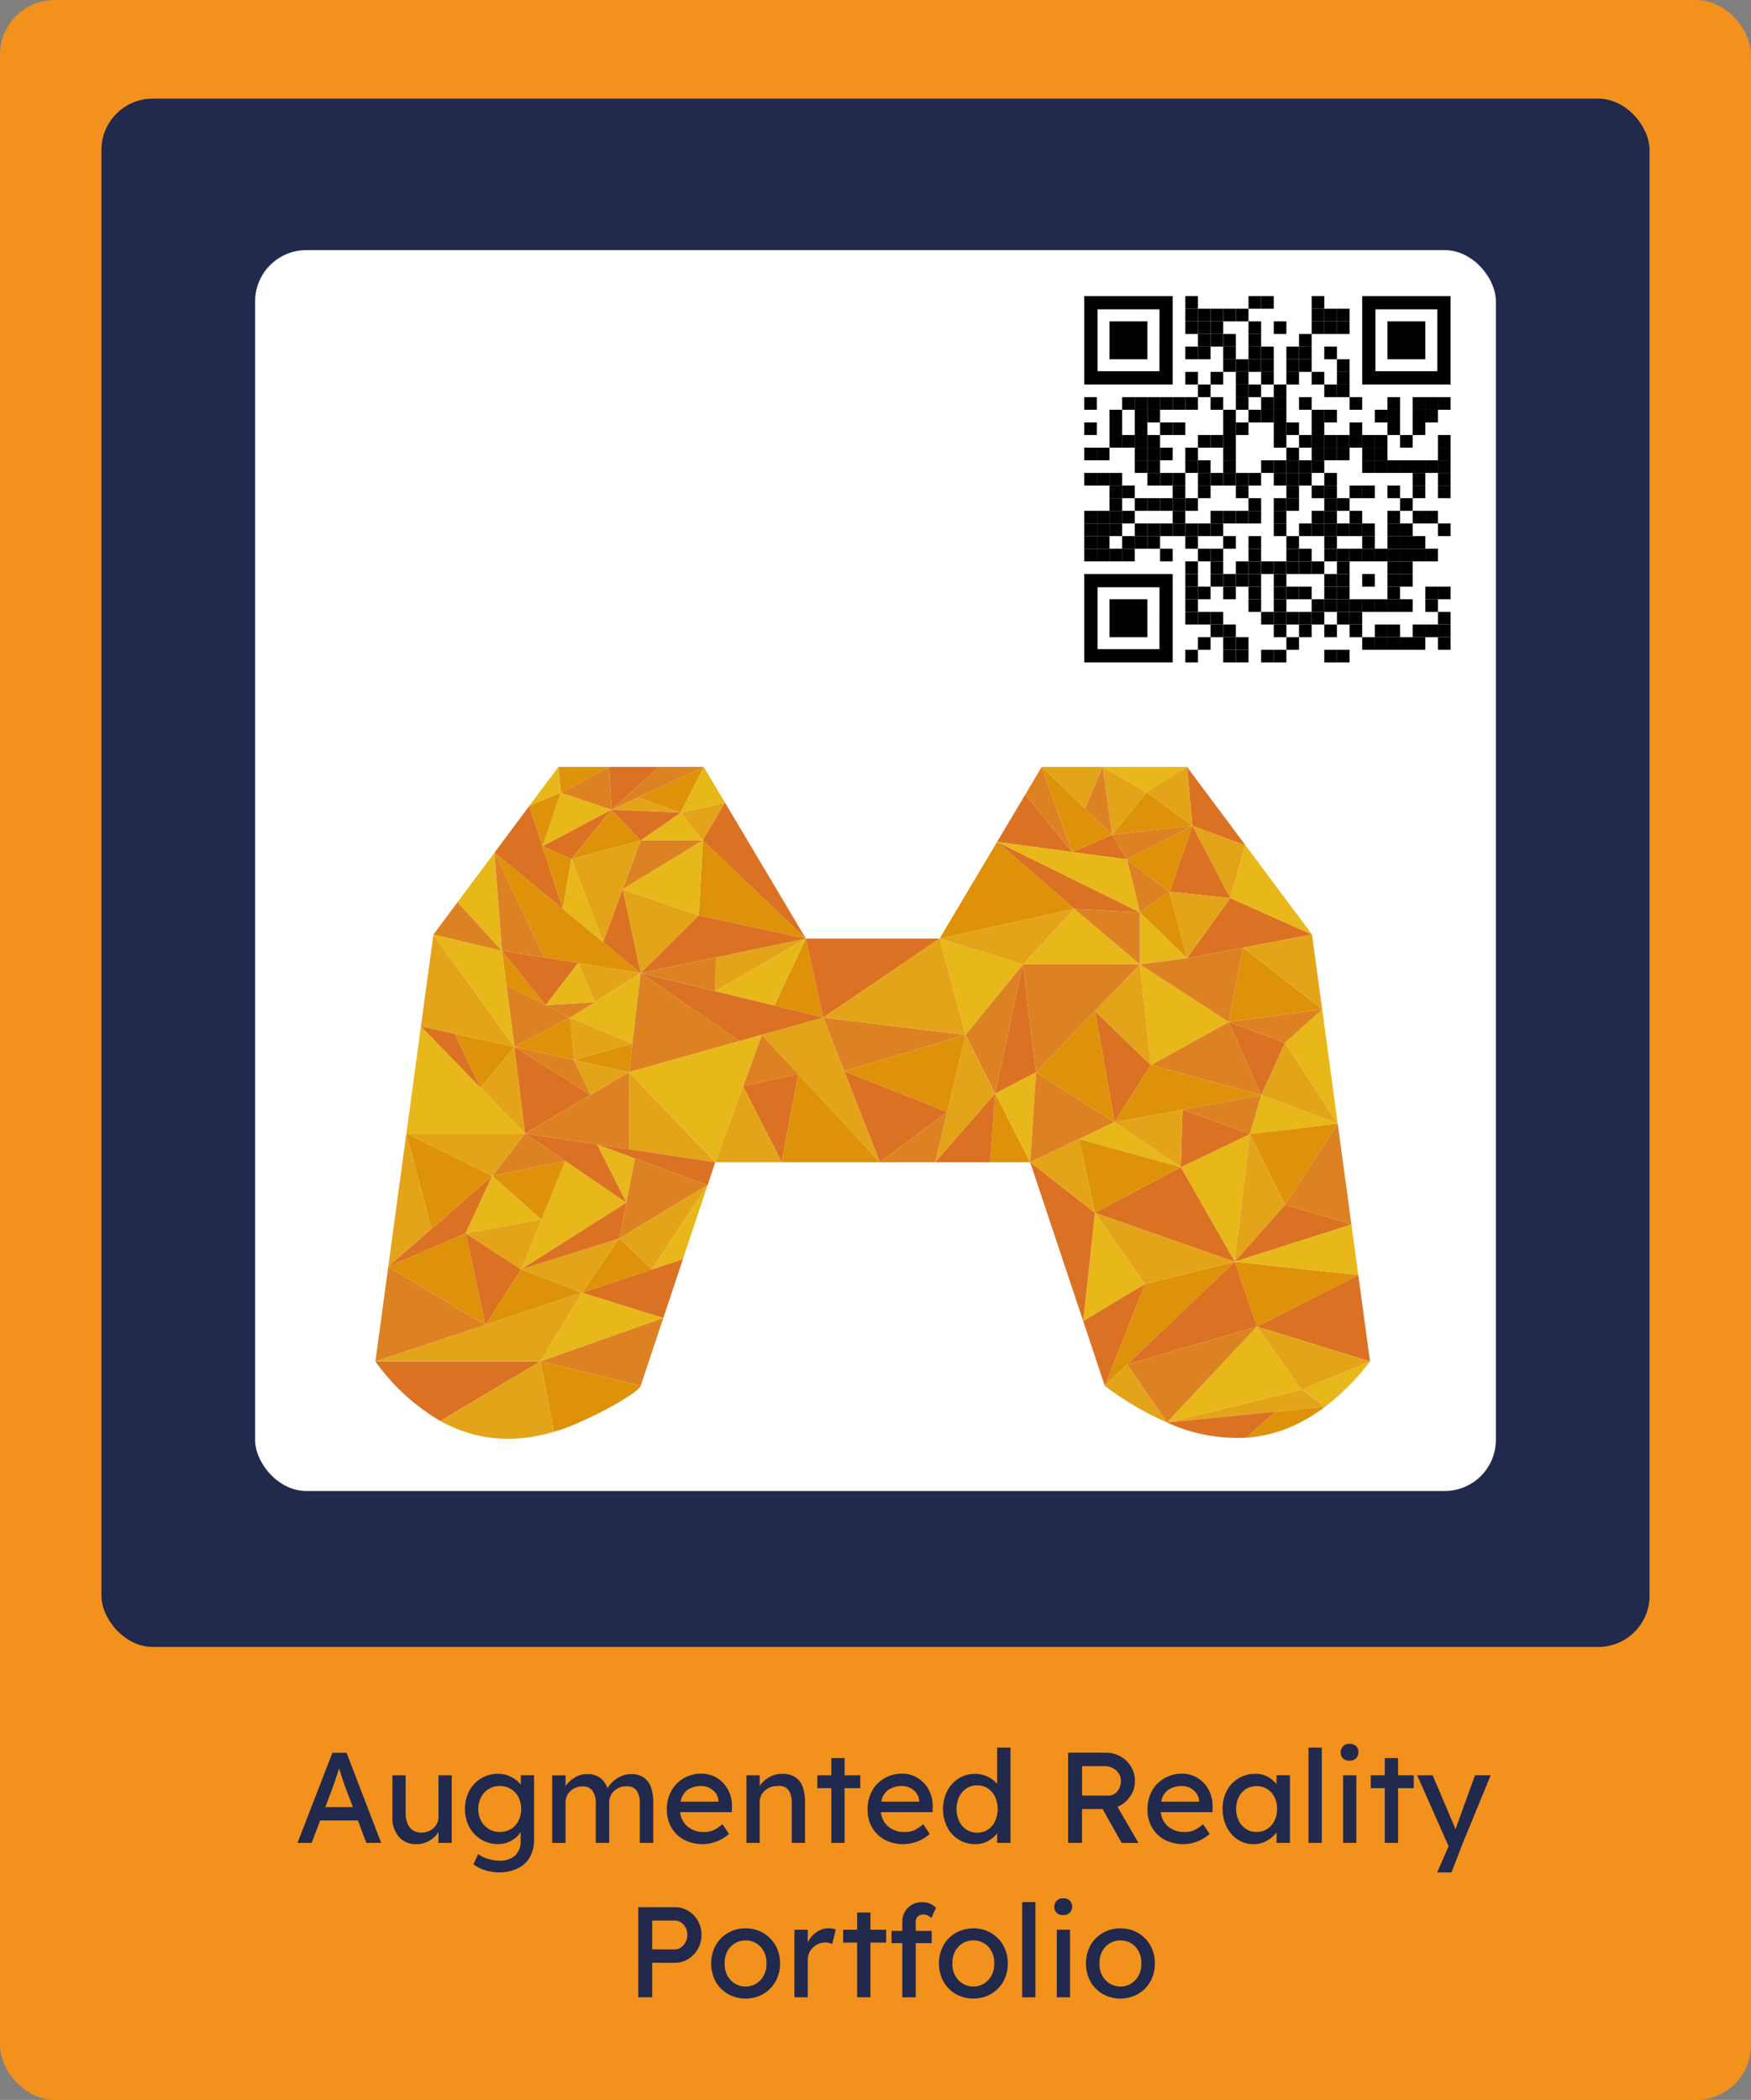 <svg xmlns="http://www.w3.org/2000/svg" viewBox="0 0 126.987 152.276"><rect x="0" y="0" width="126.987" height="152.276" fill="#808080" stroke="none"/><defs><style>.a{isolation:isolate;}.b{fill:#f2911c;}.c{fill:#21294d;}.d{fill:#fff;}.e{fill:#f9b219;}.f{fill:#fec81a;}.g{fill:#f39f07;}.h{fill:#ef7a23;}.i{fill:#f28d24;}.j{fill:#009fe3;}.k{opacity:0.1;mix-blend-mode:overlay;}.l{fill:#1d1d1b;}.m{fill:#010101;}.n{fill:none;}</style></defs><g class="a"><rect class="b" width="126.987" height="152.276" rx="3.967"/><path class="c" d="M26.57,133.637l-.616-1.624H23.219l-.616,1.624H21.577l2.53-6.533h1.026l2.51,6.533Zm-2.483-3.9-.494,1.305h2l-.514-1.343c-.08-.217-.162-.452-.243-.7s-.162-.507-.242-.762c-.087.263-.173.523-.257.784S24.169,129.517,24.087,129.736Z"/><path class="c" d="M31.8,131.687v-2.95h.96v4.9H31.8v-.784a1.989,1.989,0,0,1-.631.611,1.807,1.807,0,0,1-.993.266,1.6,1.6,0,0,1-1.242-.523,2.068,2.068,0,0,1-.476-1.446v-3.024h.961V131.5a1.962,1.962,0,0,0,.117.691,1.085,1.085,0,0,0,.373.508,1.072,1.072,0,0,0,.658.192,1.274,1.274,0,0,0,.868-.318A1.11,1.11,0,0,0,31.8,131.687Z"/><path class="c" d="M34.681,134.448a2.245,2.245,0,0,0,.7.346,2.8,2.8,0,0,0,.823.13,1.652,1.652,0,0,0,1.157-.368,1.436,1.436,0,0,0,.4-1.107v-.6a1.6,1.6,0,0,1-.374.425,2.058,2.058,0,0,1-.568.326,1.883,1.883,0,0,1-.682.126,2.351,2.351,0,0,1-2.1-1.232,2.882,2.882,0,0,1,0-2.636,2.332,2.332,0,0,1,2.082-1.229,1.986,1.986,0,0,1,.993.248,2.193,2.193,0,0,1,.658.538v-.682h.961v4.6a2.563,2.563,0,0,1-.35,1.415,2.071,2.071,0,0,1-.924.783,3.126,3.126,0,0,1-1.245.246,3.462,3.462,0,0,1-1.041-.162,2.475,2.475,0,0,1-.835-.425Zm1.559-4.936a1.47,1.47,0,0,0-.8.219,1.544,1.544,0,0,0-.552.6,1.8,1.8,0,0,0-.2.854,1.771,1.771,0,0,0,.2.849,1.551,1.551,0,0,0,.552.592,1.472,1.472,0,0,0,.8.221,1.541,1.541,0,0,0,.817-.215,1.489,1.489,0,0,0,.546-.593,1.969,1.969,0,0,0,0-1.713,1.484,1.484,0,0,0-1.363-.811Z"/><path class="c" d="M42.56,128.653a1.56,1.56,0,0,1,.97.276,1.509,1.509,0,0,1,.523.751,2.065,2.065,0,0,1,.382-.473,2.256,2.256,0,0,1,.587-.395,1.668,1.668,0,0,1,.72-.159,1.563,1.563,0,0,1,.988.276,1.449,1.449,0,0,1,.5.736,3.431,3.431,0,0,1,.146,1.032v2.94H46.4v-2.884a1.647,1.647,0,0,0-.206-.878.834.834,0,0,0-.773-.336,1.22,1.22,0,0,0-.891.341,1.113,1.113,0,0,0-.35.826v2.931h-.972v-2.9a1.512,1.512,0,0,0-.224-.858.821.821,0,0,0-.736-.336,1.26,1.26,0,0,0-.635.159,1.2,1.2,0,0,0-.439.415,1.072,1.072,0,0,0-.159.575v2.949h-.971v-4.9h.971v.784a2.191,2.191,0,0,1,.629-.6A1.626,1.626,0,0,1,42.56,128.653Z"/><path class="c" d="M52.872,132.992h-.01a2.718,2.718,0,0,1-.822.514,2.882,2.882,0,0,1-2.44-.1,2.315,2.315,0,0,1-.91-.886,2.5,2.5,0,0,1-.326-1.283,2.727,2.727,0,0,1,.344-1.405,2.374,2.374,0,0,1,.915-.9,2.541,2.541,0,0,1,1.242-.314,2.123,2.123,0,0,1,1.119.305,2.23,2.23,0,0,1,.8.834,2.514,2.514,0,0,1,.3,1.242l-.011.41H49.324a1.571,1.571,0,0,0,.547,1.05,1.755,1.755,0,0,0,1.17.388,1.6,1.6,0,0,0,.832-.191,3.94,3.94,0,0,0,.523-.37Zm-2.007-3.48a1.774,1.774,0,0,0-.961.257,1.271,1.271,0,0,0-.541.88h2.743v-.063a1.074,1.074,0,0,0-.21-.562,1.288,1.288,0,0,0-1.031-.512Z"/><path class="c" d="M56.7,128.633a1.688,1.688,0,0,1,1.026.272,1.418,1.418,0,0,1,.509.727,3.386,3.386,0,0,1,.144,1.017v2.988h-.961v-2.922a2.008,2.008,0,0,0-.093-.634.857.857,0,0,0-.317-.44.949.949,0,0,0-.625-.129,1.366,1.366,0,0,0-.664.158,1.26,1.26,0,0,0-.457.42,1.052,1.052,0,0,0-.168.579v2.968h-.961v-4.9h.961v.775a2.035,2.035,0,0,1,.652-.613A1.788,1.788,0,0,1,56.7,128.633Z"/><path class="c" d="M61.251,133.637h-.962V129.67H59.272v-.933h1.017v-1.25h.962v1.25h1.138v.933H61.251Z"/><path class="c" d="M67.429,132.992H67.42a2.9,2.9,0,0,1-3.263.415,2.322,2.322,0,0,1-.91-.886,2.5,2.5,0,0,1-.326-1.283,2.727,2.727,0,0,1,.344-1.405,2.37,2.37,0,0,1,.916-.9,2.537,2.537,0,0,1,1.241-.314,2.12,2.12,0,0,1,1.119.305,2.23,2.23,0,0,1,.8.834,2.5,2.5,0,0,1,.3,1.242l-.011.41H63.882a1.566,1.566,0,0,0,.546,1.05,1.758,1.758,0,0,0,1.171.388,1.6,1.6,0,0,0,.831-.191,3.94,3.94,0,0,0,.523-.37Zm-2.007-3.48a1.777,1.777,0,0,0-.961.257,1.274,1.274,0,0,0-.541.88h2.743v-.063a1.081,1.081,0,0,0-.209-.562,1.292,1.292,0,0,0-.454-.377A1.276,1.276,0,0,0,65.422,129.512Z"/><path class="c" d="M73.28,126.73v6.907h-.962v-.691a2.067,2.067,0,0,1-.635.536,1.828,1.828,0,0,1-.951.248,2.239,2.239,0,0,1-1.194-.326,2.3,2.3,0,0,1-.84-.906,2.965,2.965,0,0,1,0-2.636,2.329,2.329,0,0,1,.829-.9,2.181,2.181,0,0,1,1.177-.328,2.144,2.144,0,0,1,1.614.72V126.73ZM70.863,132.9a1.379,1.379,0,0,0,.784-.225,1.474,1.474,0,0,0,.521-.616,2.151,2.151,0,0,0,0-1.759,1.494,1.494,0,0,0-.521-.61,1.379,1.379,0,0,0-.784-.225,1.362,1.362,0,0,0-.775.225,1.533,1.533,0,0,0-.528.61,2.11,2.11,0,0,0,0,1.759,1.511,1.511,0,0,0,.528.616A1.362,1.362,0,0,0,70.863,132.9Z"/><path class="c" d="M82.305,129.186a1.88,1.88,0,0,1-.35,1.091,2.1,2.1,0,0,1-.91.746l1.521,2.623-1.222-.009-1.381-2.455H78.47v2.455H77.462V127.1h2.781a2.081,2.081,0,0,1,.985.251,2.1,2.1,0,0,1,.774.719A1.987,1.987,0,0,1,82.305,129.186Zm-2.231-1.112h-1.6v2.138h1.866a.83.83,0,0,0,.7-.317,1.136,1.136,0,0,0,.248-.72.989.989,0,0,0-.356-.806A1.28,1.28,0,0,0,80.074,128.074Z"/><path class="c" d="M87.728,132.992h-.009a2.9,2.9,0,0,1-3.263.415,2.322,2.322,0,0,1-.91-.886,2.514,2.514,0,0,1-.326-1.283,2.717,2.717,0,0,1,.345-1.405,2.368,2.368,0,0,1,.915-.9,2.54,2.54,0,0,1,1.241-.314,2.12,2.12,0,0,1,1.119.305,2.215,2.215,0,0,1,.8.834,2.5,2.5,0,0,1,.3,1.242l-.011.41H84.181a1.567,1.567,0,0,0,.547,1.05,1.755,1.755,0,0,0,1.17.388,1.6,1.6,0,0,0,.831-.191,3.812,3.812,0,0,0,.523-.37Zm-2.007-3.48a1.779,1.779,0,0,0-.961.257,1.274,1.274,0,0,0-.541.88h2.743v-.063a1.081,1.081,0,0,0-.209-.562,1.288,1.288,0,0,0-1.032-.512Z"/><path class="c" d="M93.55,128.737v4.9h-.97v-.757a2.237,2.237,0,0,1-.663.578,1.891,1.891,0,0,1-1.017.272,2.047,2.047,0,0,1-1.125-.326,2.323,2.323,0,0,1-.807-.906,2.85,2.85,0,0,1-.3-1.326,2.739,2.739,0,0,1,.308-1.319,2.263,2.263,0,0,1,.848-.9,2.365,2.365,0,0,1,1.232-.323,1.766,1.766,0,0,1,.9.224,2.134,2.134,0,0,1,.621.524v-.644Zm-2.426,4.107a1.4,1.4,0,0,0,.784-.221,1.465,1.465,0,0,0,.523-.6,1.914,1.914,0,0,0,.186-.855,1.861,1.861,0,0,0-.186-.84,1.486,1.486,0,0,0-.523-.592,1.492,1.492,0,0,0-1.55,0,1.442,1.442,0,0,0-.521.587,1.857,1.857,0,0,0-.188.849,1.888,1.888,0,0,0,.188.855,1.461,1.461,0,0,0,.521.6A1.377,1.377,0,0,0,91.124,132.844Z"/><path class="c" d="M94.9,133.637V126.73h.961v6.907Z"/><path class="c" d="M97.872,127.673a.64.64,0,0,1-.485-.168.619.619,0,0,1-.158-.439.635.635,0,0,1,.158-.42.6.6,0,0,1,.485-.187.635.635,0,0,1,.485.169.608.608,0,0,1,.159.438.635.635,0,0,1-.159.421A.6.6,0,0,1,97.872,127.673Zm.494,5.964h-.961v-4.9h.961Z"/><path class="c" d="M101.39,133.637h-.962V129.67H99.411v-.933h1.017v-1.25h.962v1.25h1.138v.933H101.39Z"/><path class="c" d="M104.227,135.782l.8-1.837.028-.066-2.277-5.142H103.9l1.531,3.6a1,1,0,0,1,.055.14l.066.186c.025-.067.049-.135.071-.2s.044-.13.069-.192l1.278-3.536h1.139l-2.016,4.9-.829,2.145Z"/><path class="c" d="M48.951,138.3a1.8,1.8,0,0,1,.96.267,1.945,1.945,0,0,1,.7.718,2,2,0,0,1,.263,1.022,2.027,2.027,0,0,1-.263,1.021,1.987,1.987,0,0,1-.7.733,1.794,1.794,0,0,1-.96.272H47.3v2.5H46.291V138.3Zm-.019,3.061a.778.778,0,0,0,.458-.144,1.072,1.072,0,0,0,.33-.383,1.1,1.1,0,0,0,.126-.527,1.06,1.06,0,0,0-.27-.738.844.844,0,0,0-.644-.3H47.3v2.091Z"/><path class="c" d="M56.567,142.381a2.6,2.6,0,0,1-.332,1.322,2.423,2.423,0,0,1-.895.9,2.625,2.625,0,0,1-2.534,0,2.4,2.4,0,0,1-.9-.9,2.8,2.8,0,0,1,0-2.642,2.41,2.41,0,0,1,.9-.9,2.611,2.611,0,0,1,2.534,0,2.438,2.438,0,0,1,.895.9A2.6,2.6,0,0,1,56.567,142.381Zm-.981,0a1.735,1.735,0,0,0-.192-.871,1.472,1.472,0,0,0-.545-.589,1.457,1.457,0,0,0-.774-.21,1.491,1.491,0,0,0-.781.21,1.476,1.476,0,0,0-.55.589,1.767,1.767,0,0,0-.191.871,1.747,1.747,0,0,0,.191.864,1.521,1.521,0,0,0,.55.593,1.459,1.459,0,0,0,.781.215,1.425,1.425,0,0,0,.774-.215,1.516,1.516,0,0,0,.545-.593A1.715,1.715,0,0,0,55.586,142.381Z"/><path class="c" d="M60.356,140.974a.982.982,0,0,0-.229-.08,1.2,1.2,0,0,0-.285-.033,1.242,1.242,0,0,0-.587.153,1.346,1.346,0,0,0-.481.439,1.183,1.183,0,0,0-.191.677v2.706h-.97v-4.9h.97v.924a1.793,1.793,0,0,1,.621-.738,1.489,1.489,0,0,1,.871-.29,1.216,1.216,0,0,1,.533.095Z"/><path class="c" d="M63.127,144.836h-.963V140.87H61.147v-.933h1.017v-1.251h.963v1.251h1.137v.933H63.127Z"/><path class="c" d="M67.569,140.908H66.412v3.928H65.44v-3.928h-.784v-.887h.784v-.635a1.392,1.392,0,0,1,1.457-1.447,1.254,1.254,0,0,1,.621.14,1.374,1.374,0,0,1,.359.27l-.326.738a1.06,1.06,0,0,0-.244-.173.625.625,0,0,0-.3-.078.578.578,0,0,0-.467.158.589.589,0,0,0-.131.392v.635h1.157Z"/><path class="c" d="M73.085,142.381a2.593,2.593,0,0,1-.332,1.322,2.409,2.409,0,0,1-.895.9,2.623,2.623,0,0,1-2.533,0,2.4,2.4,0,0,1-.9-.9,2.794,2.794,0,0,1,0-2.642,2.41,2.41,0,0,1,.9-.9,2.609,2.609,0,0,1,2.533,0,2.423,2.423,0,0,1,.895.9A2.591,2.591,0,0,1,73.085,142.381Zm-.981,0a1.724,1.724,0,0,0-.191-.871,1.453,1.453,0,0,0-1.32-.8,1.488,1.488,0,0,0-.78.21,1.469,1.469,0,0,0-.55.589,1.778,1.778,0,0,0-.192.871,1.758,1.758,0,0,0,.192.864,1.514,1.514,0,0,0,.55.593,1.456,1.456,0,0,0,.78.215,1.431,1.431,0,0,0,.775-.215,1.516,1.516,0,0,0,.545-.593A1.7,1.7,0,0,0,72.1,142.381Z"/><path class="c" d="M74.131,144.836V137.93h.961v6.906Z"/><path class="c" d="M77.108,138.872a.636.636,0,0,1-.485-.168.617.617,0,0,1-.158-.439.633.633,0,0,1,.158-.419.6.6,0,0,1,.485-.188.636.636,0,0,1,.485.17.607.607,0,0,1,.159.437.634.634,0,0,1-.159.421A.6.6,0,0,1,77.108,138.872Zm.494,5.964h-.961v-4.9H77.6Z"/><path class="c" d="M83.752,142.381a2.6,2.6,0,0,1-.331,1.322,2.423,2.423,0,0,1-.9.9,2.625,2.625,0,0,1-2.534,0,2.4,2.4,0,0,1-.9-.9,2.8,2.8,0,0,1,0-2.642,2.41,2.41,0,0,1,.9-.9,2.611,2.611,0,0,1,2.534,0,2.438,2.438,0,0,1,.9.9A2.6,2.6,0,0,1,83.752,142.381Zm-.98,0a1.735,1.735,0,0,0-.192-.871,1.472,1.472,0,0,0-.545-.589,1.457,1.457,0,0,0-.774-.21,1.491,1.491,0,0,0-.781.21,1.476,1.476,0,0,0-.55.589,1.778,1.778,0,0,0-.192.871,1.758,1.758,0,0,0,.192.864,1.521,1.521,0,0,0,.55.593,1.459,1.459,0,0,0,.781.215,1.425,1.425,0,0,0,.774-.215,1.516,1.516,0,0,0,.545-.593A1.715,1.715,0,0,0,82.772,142.381Z"/><rect class="c" x="7.356" y="7.153" width="112.275" height="112.275" rx="3.721"/><rect class="d" x="18.502" y="18.138" width="89.983" height="89.983" rx="3.712"/><polygon class="e" points="42.829 79.396 45.623 77.751 41.618 76.87 42.829 79.396"/><polygon class="f" points="85.635 84.64 89.546 91.494 90.646 82.237 85.635 84.64"/><polygon class="f" points="79.409 87.941 78.558 95.803 83.04 93.109 79.409 87.941"/><polygon class="g" points="36.405 68.945 36.727 71.453 39.581 72.891 36.405 68.945"/><polygon class="e" points="59.705 73.789 55.249 75.045 57.892 77.891 63.818 84.281 61.231 77.68 59.705 73.789"/><polygon class="e" points="46.461 70.56 41.936 69.83 43.126 72.672 46.461 70.56"/><polygon class="e" points="50.969 60.944 52.576 58.2 49.361 58.933 50.969 60.944"/><polygon class="g" points="89.108 74.109 95.889 73.194 90.161 68.713 89.108 74.109"/><polygon class="g" points="41.936 69.83 46.461 70.56 43.749 68.325 40.818 65.906 35.863 61.825 35.863 61.829 39.495 69.438 41.936 69.83"/><path class="e" d="M39.121,104.086a10.949,10.949,0,0,1-1.156.181A9.922,9.922,0,0,0,39.121,104.086Z"/><polygon class="f" points="86.087 69.48 82.67 66.163 82.67 69.932 86.087 69.48"/><polygon class="h" points="74.359 57.614 72.314 61.049 77.754 61.787 74.359 57.614"/><polygon class="h" points="82.67 66.163 72.314 61.049 77.917 65.906 82.67 66.163"/><polygon class="i" points="70.019 75.041 72.176 79.29 74.187 69.932 70.019 75.041"/><path class="h" d="M27.226,98.728a15.318,15.318,0,0,0,4.705,4.313l7.254-4.313Z"/><polygon class="f" points="41.364 73.789 45.863 75.677 46.461 70.56 43.126 72.672 41.364 73.789"/><polygon class="j" points="85.764 80.462 85.764 80.466 85.769 80.462 85.764 80.462"/><polygon class="e" points="29.469 82.207 28.158 91.853 31.3 89.112 29.469 82.207"/><polygon class="e" points="45.159 64.485 45.159 64.489 46.461 70.56 50.681 66.386 45.159 64.485"/><polygon class="e" points="72.176 79.29 70.019 75.041 68.691 80.631 67.823 84.281 72.176 79.294 72.176 79.29"/><polygon class="i" points="39.581 72.891 36.727 71.453 37.303 75.918 41.364 73.789 39.581 72.891"/><polygon class="f" points="42.206 93.737 39.185 98.728 48.107 95.571 42.211 93.737 42.206 93.737"/><polygon class="f" points="74.187 69.932 68.141 68.06 70.019 75.041 74.187 69.932"/><polygon class="h" points="99.357 98.728 98.506 92.46 91.153 96.195 99.357 98.728"/><polygon class="i" points="91.467 79.412 89.108 74.109 83.457 77.233 91.467 79.412"/><polygon class="g" points="83.147 57.445 80.659 60.531 86.478 59.886 83.147 57.445"/><polygon class="e" points="83.147 57.445 79.967 55.615 80.659 60.531 83.147 57.445"/><polygon class="i" points="39.581 72.891 41.364 73.789 43.126 72.672 39.581 72.891"/><polygon class="h" points="55.249 75.045 59.705 73.789 55.249 75.041 55.249 75.045"/><polygon class="e" points="45.623 83.337 51.871 84.281 45.623 77.751 45.623 83.337"/><path class="h" d="M35.2,104.2c-.193-.034-.382-.072-.571-.114C34.815,104.128,35,104.166,35.2,104.2Z"/><polygon class="g" points="90.646 82.237 93.195 87.367 97.015 81.482 97.015 81.478 97.011 81.478 90.646 82.237"/><polygon class="f" points="37.797 92.051 45.421 87.211 40.995 84.189 39.267 88.438 37.797 92.051"/><polygon class="i" points="46.461 100.499 48.107 95.571 39.185 98.728 46.461 100.499"/><polygon class="h" points="77.758 61.787 81.721 62.322 80.659 60.531 77.758 61.787"/><polygon class="e" points="37.303 75.918 31.433 67.769 30.526 74.43 32.967 74.965 37.303 75.918"/><polygon class="i" points="45.159 64.485 50.969 60.944 46.461 60.944 45.159 64.485"/><path class="g" d="M90.367,104.259a9.8,9.8,0,0,0,1.1-.139,10.036,10.036,0,0,0,1.092-.266c.245-.071.49-.156.73-.248.116-.047.232-.093.344-.144s.228-.1.335-.151a11.664,11.664,0,0,0,1.057-.57c.1-.059.2-.122.3-.189.073-.047.151-.1.224-.148l.206-.139c.1-.076.211-.152.314-.232.008-.008.017-.012.026-.021l-3.576.358Z"/><polygon class="g" points="71.811 84.281 74.712 84.281 72.176 79.294 71.811 84.281"/><polygon class="g" points="44.179 55.615 40.496 55.615 40.668 57.483 44.179 55.615"/><polygon class="g" points="50.681 66.386 58.442 68.06 50.969 60.944 50.681 66.386"/><polygon class="e" points="91.467 79.412 97.011 81.474 93.195 75.618 91.467 79.412"/><polygon class="h" points="39.344 61.374 39.34 61.374 39.34 61.37 38.386 58.444 35.863 61.825 40.818 65.906 39.344 61.374"/><polygon class="i" points="81.721 62.322 82.67 66.163 84.81 64.666 81.721 62.322"/><polygon class="f" points="77.917 65.906 74.187 69.932 82.67 69.932 77.917 65.906"/><polygon class="g" points="49.361 58.933 51.037 55.615 46.263 57.829 49.361 58.933"/><polygon class="f" points="72.176 79.294 74.712 84.281 75.137 77.751 72.176 79.294"/><polygon class="f" points="91.153 96.195 84.634 103.155 84.638 103.155 94.411 100.785 91.153 96.195"/><polygon class="g" points="59.705 73.789 58.442 68.06 56.151 72.92 59.705 73.789"/><polygon class="h" points="79.409 73.317 80.827 81.377 83.457 77.233 79.409 73.317"/><polygon class="f" points="50.969 60.944 49.361 58.933 46.461 60.944 50.969 60.944"/><polygon class="f" points="36.727 71.453 36.405 68.945 31.433 67.769 37.303 75.918 36.727 71.453"/><polygon class="h" points="86.087 69.48 90.161 68.713 95.15 67.769 89.219 65.122 86.087 69.48"/><polygon class="h" points="72.176 79.29 72.176 79.294 75.137 77.751 74.187 69.932 72.176 79.29"/><polygon class="h" points="53.891 78.759 56.688 84.281 57.892 77.891 53.891 78.759"/><polygon class="e" points="89.219 65.122 90.315 61.285 86.478 59.886 89.219 65.122"/><polygon class="e" points="84.638 103.155 92.524 102.37 96.1 102.012 94.411 100.785 84.638 103.155"/><polygon class="i" points="33.186 65.417 31.433 67.769 36.405 68.945 33.186 65.417"/><polygon class="h" points="58.442 68.06 52.576 58.2 50.969 60.944 58.442 68.06"/><polygon class="f" points="52.576 58.2 51.037 55.615 49.361 58.933 52.576 58.2"/><polygon class="f" points="40.668 57.483 39.34 61.37 39.34 61.374 39.344 61.374 44.342 58.718 40.668 57.483"/><polygon class="g" points="81.751 98.943 89.546 91.494 83.04 93.109 80.122 100.499 81.746 98.943 81.751 98.943"/><polygon class="h" points="61.231 77.68 63.818 84.281 68.691 80.631 61.231 77.68"/><polygon class="h" points="85.764 80.466 85.635 84.64 90.646 82.237 85.769 80.462 85.764 80.466"/><polygon class="h" points="93.195 75.618 89.108 74.109 91.467 79.412 93.195 75.618"/><polygon class="i" points="78.253 82.599 80.827 81.377 75.137 77.751 74.712 84.281 78.248 82.599 78.253 82.599"/><path class="h" d="M84.638,103.155a12.271,12.271,0,0,0,5.729,1.1l2.157-1.889Z"/><polygon class="h" points="78.558 95.803 80.122 100.499 83.04 93.109 78.558 95.803"/><path class="h" d="M34.316,104.006a10.121,10.121,0,0,1-1.207-.405A8.866,8.866,0,0,0,34.316,104.006Z"/><polygon class="f" points="80.827 81.377 78.253 82.599 85.635 84.64 80.827 81.377"/><polygon class="h" points="42.211 93.737 48.107 95.571 49.529 91.3 47.277 92.051 42.211 93.737"/><polygon class="f" points="35.863 61.829 33.186 65.417 36.405 68.945 35.863 61.829"/><polygon class="f" points="97.011 81.474 95.889 73.194 93.195 75.618 97.011 81.474"/><polygon class="e" points="83.04 93.109 89.546 91.494 79.409 87.941 83.04 93.109"/><polygon class="i" points="38.077 82.199 35.704 85.272 40.995 84.189 38.077 82.199"/><polygon class="e" points="34.841 78.869 38.077 82.199 37.303 75.918 34.841 78.869"/><polygon class="g" points="42.211 93.737 47.277 92.051 44.918 89.8 42.206 93.737 42.211 93.737"/><polygon class="h" points="89.219 65.122 86.478 59.886 84.81 64.666 89.219 65.122"/><polygon class="h" points="53.642 75.496 55.249 75.045 55.249 75.041 53.642 75.496"/><polygon class="e" points="45.159 64.485 46.461 60.944 41.433 62.297 43.749 68.325 45.159 64.489 45.159 64.485"/><polygon class="g" points="91.153 96.195 98.506 92.46 89.546 91.494 91.153 96.195"/><polygon class="g" points="72.314 61.049 68.141 68.06 77.917 65.906 72.314 61.049"/><polygon class="g" points="56.688 84.281 63.818 84.281 57.892 77.891 56.688 84.281"/><polygon class="f" points="83.457 77.233 89.108 74.109 82.67 69.932 83.457 77.233"/><polygon class="f" points="46.048 84.003 46.044 83.999 43.302 82.987 45.425 87.207 46.048 84.003"/><polygon class="e" points="35.206 96.072 35.21 96.068 35.206 96.068 35.206 96.072"/><polygon class="e" points="46.263 57.829 44.342 58.718 49.361 58.933 46.263 57.829"/><polygon class="h" points="44.342 58.718 39.344 61.374 41.433 62.297 44.342 58.718"/><polygon class="h" points="41.936 69.83 39.495 69.438 36.405 68.945 39.581 72.891 41.936 69.83"/><polygon class="g" points="39.344 61.374 40.818 65.906 41.433 62.297 39.344 61.374"/><polygon class="h" points="47.802 55.615 44.179 55.615 44.342 58.718 47.802 55.615"/><polygon class="i" points="82.67 66.163 77.917 65.906 82.67 69.932 82.67 66.163"/><polygon class="f" points="34.841 78.869 30.526 74.43 29.473 82.199 38.077 82.199 34.841 78.869"/><path class="e" d="M31.931,103.041c.194.109.391.211.585.3s.4.181.593.261a10.121,10.121,0,0,0,1.207.405l.31.076c.189.042.378.08.571.114.121.021.241.038.366.055.2.025.4.046.61.059s.443.021.67.021c.176,0,.353,0,.529-.017a.264.264,0,0,0,.056,0c.18-.009.356-.021.537-.043a10.949,10.949,0,0,0,1.156-.181c.176-.038.352-.076.528-.122s.353-.093.533-.148l-1-5.088Z"/><polygon class="i" points="61.231 77.68 70.019 75.041 59.705 73.789 61.231 77.68"/><path class="e" d="M39.649,103.964c-.176.046-.352.084-.528.122C39.3,104.052,39.473,104.01,39.649,103.964Z"/><polygon class="i" points="46.048 84.003 45.425 87.207 45.425 87.211 44.918 89.8 51.317 85.942 46.044 83.999 46.048 84.003"/><polygon class="i" points="98.008 88.796 97.015 81.482 93.195 87.367 98.008 88.796"/><path class="e" d="M80.122,100.5a22.838,22.838,0,0,0,4.508,2.651l-2.884-4.207Z"/><polygon class="i" points="41.618 76.87 37.303 75.918 42.829 79.396 41.618 76.87"/><polygon class="h" points="35.704 85.272 31.3 89.112 28.158 91.853 33.775 89.429 35.704 85.272"/><polygon class="g" points="86.478 59.886 81.721 62.322 84.81 64.666 86.478 59.886"/><polygon class="i" points="80.659 60.531 81.721 62.322 86.478 59.886 80.659 60.531"/><polygon class="f" points="81.721 62.322 77.758 61.787 77.754 61.787 72.314 61.049 82.67 66.163 81.721 62.322"/><polygon class="i" points="57.892 77.891 55.249 75.045 53.891 78.759 57.892 77.891"/><polygon class="i" points="93.195 75.618 95.889 73.194 89.108 74.109 93.195 75.618"/><polygon class="h" points="37.303 75.918 38.077 82.199 42.829 79.396 37.303 75.918"/><polygon class="e" points="94.411 100.785 99.357 98.728 91.153 96.195 94.411 100.785"/><path class="h" d="M91.471,104.12a9.8,9.8,0,0,1-1.1.139A9.652,9.652,0,0,0,91.471,104.12Z"/><polygon class="h" points="67.823 84.281 71.811 84.281 72.176 79.294 67.823 84.281"/><polygon class="e" points="77.917 65.906 68.141 68.06 74.187 69.932 77.917 65.906"/><polygon class="e" points="79.967 55.615 75.545 55.615 78.687 58.634 79.967 55.615"/><polygon class="e" points="51.871 71.879 58.442 68.06 51.923 69.421 51.871 71.879"/><path class="h" d="M92.563,103.854a10.036,10.036,0,0,1-1.092.266A8.157,8.157,0,0,0,92.563,103.854Z"/><polygon class="h" points="43.749 68.325 46.461 70.56 45.159 64.489 43.749 68.325"/><polygon class="i" points="28.158 91.853 27.226 98.728 35.202 96.072 28.158 91.853"/><polygon class="f" points="40.818 65.906 43.749 68.325 41.433 62.297 40.818 65.906"/><polygon class="h" points="74.712 84.281 78.558 95.803 79.409 87.941 74.712 84.281"/><polygon class="e" points="86.087 69.48 89.219 65.122 84.81 64.666 86.087 69.48"/><polygon class="h" points="90.315 61.285 86.087 55.615 86.478 59.886 90.315 61.285"/><polygon class="f" points="50.681 66.386 50.969 60.944 45.159 64.485 50.681 66.386"/><polygon class="f" points="90.646 82.237 97.011 81.478 97.011 81.474 91.467 79.412 90.646 82.237"/><polygon class="g" points="35.206 96.068 33.775 89.429 28.158 91.853 35.202 96.072 35.206 96.068"/><polygon class="i" points="89.108 74.109 90.161 68.713 86.087 69.48 82.67 69.932 89.108 74.109"/><polygon class="e" points="85.764 80.466 80.827 81.377 85.635 84.64 85.764 80.466"/><polygon class="e" points="79.409 73.317 83.457 77.233 82.67 69.932 79.409 73.317"/><polygon class="e" points="42.206 93.737 44.918 89.8 37.797 92.051 42.206 93.737"/><polygon class="e" points="78.248 82.599 74.712 84.281 79.409 87.941 78.248 82.599"/><polygon class="g" points="78.253 82.599 78.248 82.599 79.409 87.941 85.635 84.64 78.253 82.599"/><path class="f" d="M94.411,100.785l1.689,1.227a17.78,17.78,0,0,0,3.257-3.284Z"/><polygon class="f" points="56.151 72.92 58.442 68.06 51.871 71.879 56.151 72.92"/><polygon class="i" points="82.67 69.932 74.187 69.932 75.137 77.751 79.409 73.317 82.67 69.932"/><polygon class="i" points="63.818 84.281 67.823 84.281 68.691 80.631 63.818 84.281"/><polygon class="h" points="37.797 92.051 44.918 89.8 45.425 87.211 45.421 87.211 37.797 92.051"/><polygon class="i" points="45.863 75.677 45.623 77.751 53.637 75.496 46.461 70.56 45.863 75.677"/><polygon class="f" points="35.704 85.272 33.775 89.429 39.267 88.438 35.704 85.272"/><polygon class="h" points="68.141 68.06 58.442 68.06 59.705 73.789 68.141 68.06"/><polygon class="h" points="51.871 71.879 46.461 70.56 53.637 75.496 53.642 75.496 55.249 75.041 59.705 73.789 56.151 72.92 51.871 71.879"/><path class="h" d="M33.109,103.6c-.2-.08-.4-.168-.593-.261A6.438,6.438,0,0,0,33.109,103.6Z"/><polygon class="f" points="40.496 55.615 38.39 58.436 40.668 57.483 40.496 55.615"/><polygon class="g" points="85.764 80.462 85.769 80.462 91.467 79.412 83.457 77.233 80.827 81.377 85.764 80.466 85.764 80.462"/><polygon class="i" points="75.545 55.615 74.359 57.614 77.754 61.787 75.545 55.615"/><polygon class="g" points="77.758 61.787 80.659 60.531 78.687 58.634 75.545 55.615 77.754 61.787 77.758 61.787"/><polygon class="g" points="46.461 60.944 44.342 58.718 41.433 62.297 46.461 60.944"/><polygon class="h" points="46.461 70.56 51.923 69.421 58.442 68.06 50.681 66.386 46.461 70.56"/><polygon class="e" points="90.646 82.237 89.546 91.494 93.195 87.367 90.646 82.237"/><polygon class="e" points="47.277 92.051 51.317 85.942 44.918 89.8 47.277 92.051"/><polygon class="g" points="32.967 74.965 34.841 78.869 37.303 75.918 32.967 74.965"/><polygon class="g" points="40.668 57.483 38.39 58.436 38.386 58.444 39.34 61.37 40.668 57.483"/><polygon class="j" points="97.015 81.478 97.011 81.474 97.011 81.478 97.015 81.478"/><polygon class="h" points="49.361 58.933 44.342 58.718 46.461 60.944 49.361 58.933"/><polygon class="e" points="38.077 82.199 29.473 82.199 35.704 85.272 38.077 82.199"/><polygon class="f" points="95.15 67.769 90.315 61.285 89.219 65.122 95.15 67.769"/><polygon class="e" points="95.889 73.194 95.15 67.769 90.161 68.713 95.889 73.194"/><polygon class="e" points="41.618 76.87 45.863 75.677 41.364 73.789 41.618 76.87"/><polygon class="h" points="89.546 91.494 98.008 88.796 93.195 87.367 89.546 91.494"/><polygon class="i" points="44.342 58.718 44.179 55.615 40.668 57.483 44.342 58.718"/><polygon class="f" points="55.249 75.045 53.642 75.496 53.637 75.496 45.623 77.751 51.871 84.281 53.891 78.759 55.249 75.045"/><polygon class="h" points="81.751 98.943 91.153 96.195 89.546 91.494 81.751 98.943"/><polygon class="g" points="40.995 84.189 35.704 85.272 39.267 88.438 40.995 84.189"/><polygon class="j" points="38.386 58.44 38.386 58.444 38.39 58.436 38.386 58.44"/><polygon class="f" points="98.506 92.46 98.008 88.796 89.546 91.494 98.506 92.46"/><polygon class="e" points="70.019 75.041 68.141 68.06 59.705 73.789 70.019 75.041"/><path class="e" d="M37.965,104.267c-.181.022-.357.034-.537.043C37.6,104.305,37.784,104.289,37.965,104.267Z"/><polygon class="g" points="68.691 80.631 70.019 75.041 61.231 77.68 68.691 80.631"/><polygon class="h" points="33.775 89.429 35.206 96.068 35.21 96.068 37.797 92.051 33.775 89.429"/><polygon class="h" points="79.409 87.941 89.546 91.494 85.635 84.64 79.409 87.941"/><polygon class="i" points="51.923 69.421 46.461 70.56 51.871 71.879 51.923 69.421"/><polygon class="e" points="51.871 84.281 56.688 84.281 53.891 78.759 51.871 84.281"/><polygon class="i" points="38.077 82.199 43.302 82.987 45.623 83.337 45.623 77.751 42.829 79.396 38.077 82.199"/><polygon class="g" points="75.137 77.751 80.827 81.377 79.409 73.317 75.137 77.751"/><polygon class="i" points="90.646 82.237 91.467 79.412 85.769 80.462 90.646 82.237"/><polygon class="i" points="81.751 98.943 81.746 98.943 84.63 103.15 84.634 103.155 91.153 96.195 81.751 98.943"/><polygon class="h" points="32.967 74.965 30.526 74.43 34.841 78.869 32.967 74.965"/><polygon class="g" points="41.618 76.87 45.623 77.751 45.863 75.677 41.618 76.87"/><path class="g" d="M95.554,102.4c-.073.051-.151.1-.224.148C95.4,102.505,95.476,102.459,95.554,102.4Z"/><polygon class="i" points="46.263 57.829 51.037 55.615 47.802 55.615 44.342 58.718 46.263 57.829"/><polygon class="h" points="40.995 84.189 45.421 87.211 45.425 87.211 45.425 87.207 43.302 82.987 38.077 82.199 40.995 84.189"/><polygon class="g" points="35.704 85.272 29.473 82.199 29.469 82.207 31.3 89.112 35.704 85.272"/><polygon class="f" points="43.126 72.672 41.936 69.83 39.581 72.891 43.126 72.672"/><polygon class="g" points="84.81 64.666 82.67 66.163 86.087 69.48 84.81 64.666"/><polygon class="g" points="41.364 73.789 37.303 75.918 41.618 76.87 41.364 73.789"/><polygon class="h" points="43.302 82.987 46.044 83.999 51.317 85.942 51.871 84.281 45.623 83.337 43.302 82.987"/><polygon class="i" points="80.659 60.531 79.967 55.615 78.687 58.634 80.659 60.531"/><polygon class="f" points="49.529 91.3 51.317 85.942 47.277 92.051 49.529 91.3"/><path class="g" d="M40.182,103.816c1.894-.477,6.07-2.722,6.279-3.317l-7.276-1.771Z"/><polygon class="f" points="86.087 55.615 79.967 55.615 83.147 57.445 86.087 55.615"/><polygon class="i" points="39.495 69.438 35.863 61.829 36.405 68.945 39.495 69.438"/><polygon class="e" points="86.478 59.886 86.087 55.615 83.147 57.445 86.478 59.886"/><polygon class="g" points="35.21 96.068 42.206 93.737 37.797 92.051 35.21 96.068"/><polygon class="e" points="42.206 93.737 35.21 96.068 35.206 96.072 35.202 96.072 27.226 98.728 39.185 98.728 42.206 93.737"/><polygon class="e" points="35.202 96.072 35.206 96.072 35.206 96.068 35.202 96.072"/><polygon class="e" points="39.267 88.438 33.775 89.429 37.797 92.051 39.267 88.438"/><g class="k"><polygon class="l" points="42.829 79.396 45.623 77.751 41.618 76.87 42.829 79.396"/><polygon class="l" points="85.635 84.64 89.546 91.494 90.646 82.237 85.635 84.64"/><polygon class="l" points="79.409 87.941 78.558 95.803 83.04 93.109 79.409 87.941"/><polygon class="l" points="36.405 68.945 36.727 71.453 39.581 72.891 36.405 68.945"/><polygon class="l" points="59.705 73.789 55.249 75.045 57.892 77.891 63.818 84.281 61.231 77.68 59.705 73.789"/><polygon class="l" points="46.461 70.56 41.936 69.83 43.126 72.672 46.461 70.56"/><polygon class="l" points="50.969 60.944 52.576 58.2 49.361 58.933 50.969 60.944"/><polygon class="l" points="89.108 74.109 95.889 73.194 90.161 68.713 89.108 74.109"/><polygon class="l" points="41.936 69.83 46.461 70.56 43.749 68.325 40.818 65.906 35.863 61.825 35.863 61.829 39.495 69.438 41.936 69.83"/><path class="l" d="M39.121,104.086a10.949,10.949,0,0,1-1.156.181A9.922,9.922,0,0,0,39.121,104.086Z"/><polygon class="l" points="86.087 69.48 82.67 66.163 82.67 69.932 86.087 69.48"/><polygon class="l" points="74.359 57.614 72.314 61.049 77.754 61.787 74.359 57.614"/><polygon class="l" points="82.67 66.163 72.314 61.049 77.917 65.906 82.67 66.163"/><polygon class="l" points="70.019 75.041 72.176 79.29 74.187 69.932 70.019 75.041"/><path class="l" d="M27.226,98.728a15.318,15.318,0,0,0,4.705,4.313l7.254-4.313Z"/><polygon class="l" points="41.364 73.789 45.863 75.677 46.461 70.56 43.126 72.672 41.364 73.789"/><polygon class="l" points="85.764 80.462 85.764 80.466 85.769 80.462 85.764 80.462"/><polygon class="l" points="29.469 82.207 28.158 91.853 31.3 89.112 29.469 82.207"/><polygon class="l" points="45.159 64.485 45.159 64.489 46.461 70.56 50.681 66.386 45.159 64.485"/><polygon class="l" points="72.176 79.29 70.019 75.041 68.691 80.631 67.823 84.281 72.176 79.294 72.176 79.29"/><polygon class="l" points="39.581 72.891 36.727 71.453 37.303 75.918 41.364 73.789 39.581 72.891"/><polygon class="l" points="42.206 93.737 39.185 98.728 48.107 95.571 42.211 93.737 42.206 93.737"/><polygon class="l" points="74.187 69.932 68.141 68.06 70.019 75.041 74.187 69.932"/><polygon class="l" points="99.357 98.728 98.506 92.46 91.153 96.195 99.357 98.728"/><polygon class="l" points="91.467 79.412 89.108 74.109 83.457 77.233 91.467 79.412"/><polygon class="l" points="83.147 57.445 80.659 60.531 86.478 59.886 83.147 57.445"/><polygon class="l" points="83.147 57.445 79.967 55.615 80.659 60.531 83.147 57.445"/><polygon class="l" points="39.581 72.891 41.364 73.789 43.126 72.672 39.581 72.891"/><polygon class="l" points="55.249 75.045 59.705 73.789 55.249 75.041 55.249 75.045"/><polygon class="l" points="45.623 83.337 51.871 84.281 45.623 77.751 45.623 83.337"/><path class="l" d="M35.2,104.2c-.193-.034-.382-.072-.571-.114C34.815,104.128,35,104.166,35.2,104.2Z"/><polygon class="l" points="90.646 82.237 93.195 87.367 97.015 81.482 97.015 81.478 97.011 81.478 90.646 82.237"/><polygon class="l" points="37.797 92.051 45.421 87.211 40.995 84.189 39.267 88.438 37.797 92.051"/><polygon class="l" points="46.461 100.499 48.107 95.571 39.185 98.728 46.461 100.499"/><polygon class="l" points="77.758 61.787 81.721 62.322 80.659 60.531 77.758 61.787"/><polygon class="l" points="37.303 75.918 31.433 67.769 30.526 74.43 32.967 74.965 37.303 75.918"/><polygon class="l" points="45.159 64.485 50.969 60.944 46.461 60.944 45.159 64.485"/><path class="l" d="M90.367,104.259a9.8,9.8,0,0,0,1.1-.139,10.036,10.036,0,0,0,1.092-.266c.245-.071.49-.156.73-.248.116-.047.232-.093.344-.144s.228-.1.335-.151a11.664,11.664,0,0,0,1.057-.57c.1-.059.2-.122.3-.189.073-.047.151-.1.224-.148l.206-.139c.1-.076.211-.152.314-.232.008-.008.017-.012.026-.021l-3.576.358Z"/><polygon class="l" points="71.811 84.281 74.712 84.281 72.176 79.294 71.811 84.281"/><polygon class="l" points="44.179 55.615 40.496 55.615 40.668 57.483 44.179 55.615"/><polygon class="l" points="50.681 66.386 58.442 68.06 50.969 60.944 50.681 66.386"/><polygon class="l" points="91.467 79.412 97.011 81.474 93.195 75.618 91.467 79.412"/><polygon class="l" points="39.344 61.374 39.34 61.374 39.34 61.37 38.386 58.444 35.863 61.825 40.818 65.906 39.344 61.374"/><polygon class="l" points="81.721 62.322 82.67 66.163 84.81 64.666 81.721 62.322"/><polygon class="l" points="77.917 65.906 74.187 69.932 82.67 69.932 77.917 65.906"/><polygon class="l" points="49.361 58.933 51.037 55.615 46.263 57.829 49.361 58.933"/><polygon class="l" points="72.176 79.294 74.712 84.281 75.137 77.751 72.176 79.294"/><polygon class="l" points="91.153 96.195 84.634 103.155 84.638 103.155 94.411 100.785 91.153 96.195"/><polygon class="l" points="59.705 73.789 58.442 68.06 56.151 72.92 59.705 73.789"/><polygon class="l" points="79.409 73.317 80.827 81.377 83.457 77.233 79.409 73.317"/><polygon class="l" points="50.969 60.944 49.361 58.933 46.461 60.944 50.969 60.944"/><polygon class="l" points="36.727 71.453 36.405 68.945 31.433 67.769 37.303 75.918 36.727 71.453"/><polygon class="l" points="86.087 69.48 90.161 68.713 95.15 67.769 89.219 65.122 86.087 69.48"/><polygon class="l" points="72.176 79.29 72.176 79.294 75.137 77.751 74.187 69.932 72.176 79.29"/><polygon class="l" points="53.891 78.759 56.688 84.281 57.892 77.891 53.891 78.759"/><polygon class="l" points="89.219 65.122 90.315 61.285 86.478 59.886 89.219 65.122"/><polygon class="l" points="84.638 103.155 92.524 102.37 96.1 102.012 94.411 100.785 84.638 103.155"/><polygon class="l" points="33.186 65.417 31.433 67.769 36.405 68.945 33.186 65.417"/><polygon class="l" points="58.442 68.06 52.576 58.2 50.969 60.944 58.442 68.06"/><polygon class="l" points="52.576 58.2 51.037 55.615 49.361 58.933 52.576 58.2"/><polygon class="l" points="40.668 57.483 39.34 61.37 39.34 61.374 39.344 61.374 44.342 58.718 40.668 57.483"/><polygon class="l" points="81.751 98.943 89.546 91.494 83.04 93.109 80.122 100.499 81.746 98.943 81.751 98.943"/><polygon class="l" points="61.231 77.68 63.818 84.281 68.691 80.631 61.231 77.68"/><polygon class="l" points="85.764 80.466 85.635 84.64 90.646 82.237 85.769 80.462 85.764 80.466"/><polygon class="l" points="93.195 75.618 89.108 74.109 91.467 79.412 93.195 75.618"/><polygon class="l" points="78.253 82.599 80.827 81.377 75.137 77.751 74.712 84.281 78.248 82.599 78.253 82.599"/><path class="l" d="M84.638,103.155a12.271,12.271,0,0,0,5.729,1.1l2.157-1.889Z"/><polygon class="l" points="78.558 95.803 80.122 100.499 83.04 93.109 78.558 95.803"/><path class="l" d="M34.316,104.006a10.121,10.121,0,0,1-1.207-.405A8.866,8.866,0,0,0,34.316,104.006Z"/><polygon class="l" points="80.827 81.377 78.253 82.599 85.635 84.64 80.827 81.377"/><polygon class="l" points="42.211 93.737 48.107 95.571 49.529 91.3 47.277 92.051 42.211 93.737"/><polygon class="l" points="35.863 61.829 33.186 65.417 36.405 68.945 35.863 61.829"/><polygon class="l" points="97.011 81.474 95.889 73.194 93.195 75.618 97.011 81.474"/><polygon class="l" points="83.04 93.109 89.546 91.494 79.409 87.941 83.04 93.109"/><polygon class="l" points="38.077 82.199 35.704 85.272 40.995 84.189 38.077 82.199"/><polygon class="l" points="34.841 78.869 38.077 82.199 37.303 75.918 34.841 78.869"/><polygon class="l" points="42.211 93.737 47.277 92.051 44.918 89.8 42.206 93.737 42.211 93.737"/><polygon class="l" points="89.219 65.122 86.478 59.886 84.81 64.666 89.219 65.122"/><polygon class="l" points="53.642 75.496 55.249 75.045 55.249 75.041 53.642 75.496"/><polygon class="l" points="45.159 64.485 46.461 60.944 41.433 62.297 43.749 68.325 45.159 64.489 45.159 64.485"/><polygon class="l" points="91.153 96.195 98.506 92.46 89.546 91.494 91.153 96.195"/><polygon class="l" points="72.314 61.049 68.141 68.06 77.917 65.906 72.314 61.049"/><polygon class="l" points="56.688 84.281 63.818 84.281 57.892 77.891 56.688 84.281"/><polygon class="l" points="83.457 77.233 89.108 74.109 82.67 69.932 83.457 77.233"/><polygon class="l" points="46.048 84.003 46.044 83.999 43.302 82.987 45.425 87.207 46.048 84.003"/><polygon class="l" points="35.206 96.072 35.21 96.068 35.206 96.068 35.206 96.072"/><polygon class="l" points="46.263 57.829 44.342 58.718 49.361 58.933 46.263 57.829"/><polygon class="l" points="44.342 58.718 39.344 61.374 41.433 62.297 44.342 58.718"/><polygon class="l" points="41.936 69.83 39.495 69.438 36.405 68.945 39.581 72.891 41.936 69.83"/><polygon class="l" points="39.344 61.374 40.818 65.906 41.433 62.297 39.344 61.374"/><polygon class="l" points="47.802 55.615 44.179 55.615 44.342 58.718 47.802 55.615"/><polygon class="l" points="82.67 66.163 77.917 65.906 82.67 69.932 82.67 66.163"/><polygon class="l" points="34.841 78.869 30.526 74.43 29.473 82.199 38.077 82.199 34.841 78.869"/><path class="l" d="M31.931,103.041c.194.109.391.211.585.3s.4.181.593.261a10.121,10.121,0,0,0,1.207.405l.31.076c.189.042.378.08.571.114.121.021.241.038.366.055.2.025.4.046.61.059s.443.021.67.021c.176,0,.353,0,.529-.017a.264.264,0,0,0,.056,0c.18-.009.356-.021.537-.043a10.949,10.949,0,0,0,1.156-.181c.176-.038.352-.076.528-.122s.353-.093.533-.148l-1-5.088Z"/><polygon class="l" points="61.231 77.68 70.019 75.041 59.705 73.789 61.231 77.68"/><path class="l" d="M39.649,103.964c-.176.046-.352.084-.528.122C39.3,104.052,39.473,104.01,39.649,103.964Z"/><polygon class="l" points="46.048 84.003 45.425 87.207 45.425 87.211 44.918 89.8 51.317 85.942 46.044 83.999 46.048 84.003"/><polygon class="l" points="98.008 88.796 97.015 81.482 93.195 87.367 98.008 88.796"/><path class="l" d="M80.122,100.5a22.838,22.838,0,0,0,4.508,2.651l-2.884-4.207Z"/><polygon class="l" points="41.618 76.87 37.303 75.918 42.829 79.396 41.618 76.87"/><polygon class="l" points="35.704 85.272 31.3 89.112 28.158 91.853 33.775 89.429 35.704 85.272"/><polygon class="l" points="86.478 59.886 81.721 62.322 84.81 64.666 86.478 59.886"/><polygon class="l" points="80.659 60.531 81.721 62.322 86.478 59.886 80.659 60.531"/><polygon class="l" points="81.721 62.322 77.758 61.787 77.754 61.787 72.314 61.049 82.67 66.163 81.721 62.322"/><polygon class="l" points="57.892 77.891 55.249 75.045 53.891 78.759 57.892 77.891"/><polygon class="l" points="93.195 75.618 95.889 73.194 89.108 74.109 93.195 75.618"/><polygon class="l" points="37.303 75.918 38.077 82.199 42.829 79.396 37.303 75.918"/><polygon class="l" points="94.411 100.785 99.357 98.728 91.153 96.195 94.411 100.785"/><path class="l" d="M91.471,104.12a9.8,9.8,0,0,1-1.1.139A9.652,9.652,0,0,0,91.471,104.12Z"/><polygon class="l" points="67.823 84.281 71.811 84.281 72.176 79.294 67.823 84.281"/><polygon class="l" points="77.917 65.906 68.141 68.06 74.187 69.932 77.917 65.906"/><polygon class="l" points="79.967 55.615 75.545 55.615 78.687 58.634 79.967 55.615"/><polygon class="l" points="51.871 71.879 58.442 68.06 51.923 69.421 51.871 71.879"/><path class="l" d="M92.563,103.854a10.036,10.036,0,0,1-1.092.266A8.157,8.157,0,0,0,92.563,103.854Z"/><polygon class="l" points="43.749 68.325 46.461 70.56 45.159 64.489 43.749 68.325"/><polygon class="l" points="28.158 91.853 27.226 98.728 35.202 96.072 28.158 91.853"/><polygon class="l" points="40.818 65.906 43.749 68.325 41.433 62.297 40.818 65.906"/><polygon class="l" points="74.712 84.281 78.558 95.803 79.409 87.941 74.712 84.281"/><polygon class="l" points="86.087 69.48 89.219 65.122 84.81 64.666 86.087 69.48"/><polygon class="l" points="90.315 61.285 86.087 55.615 86.478 59.886 90.315 61.285"/><polygon class="l" points="50.681 66.386 50.969 60.944 45.159 64.485 50.681 66.386"/><polygon class="l" points="90.646 82.237 97.011 81.478 97.011 81.474 91.467 79.412 90.646 82.237"/><polygon class="l" points="35.206 96.068 33.775 89.429 28.158 91.853 35.202 96.072 35.206 96.068"/><polygon class="l" points="89.108 74.109 90.161 68.713 86.087 69.48 82.67 69.932 89.108 74.109"/><polygon class="l" points="85.764 80.466 80.827 81.377 85.635 84.64 85.764 80.466"/><polygon class="l" points="79.409 73.317 83.457 77.233 82.67 69.932 79.409 73.317"/><polygon class="l" points="42.206 93.737 44.918 89.8 37.797 92.051 42.206 93.737"/><polygon class="l" points="78.248 82.599 74.712 84.281 79.409 87.941 78.248 82.599"/><polygon class="l" points="78.253 82.599 78.248 82.599 79.409 87.941 85.635 84.64 78.253 82.599"/><path class="l" d="M94.411,100.785l1.689,1.227a17.78,17.78,0,0,0,3.257-3.284Z"/><polygon class="l" points="56.151 72.92 58.442 68.06 51.871 71.879 56.151 72.92"/><polygon class="l" points="82.67 69.932 74.187 69.932 75.137 77.751 79.409 73.317 82.67 69.932"/><polygon class="l" points="63.818 84.281 67.823 84.281 68.691 80.631 63.818 84.281"/><polygon class="l" points="37.797 92.051 44.918 89.8 45.425 87.211 45.421 87.211 37.797 92.051"/><polygon class="l" points="45.863 75.677 45.623 77.751 53.637 75.496 46.461 70.56 45.863 75.677"/><polygon class="l" points="35.704 85.272 33.775 89.429 39.267 88.438 35.704 85.272"/><polygon class="l" points="68.141 68.06 58.442 68.06 59.705 73.789 68.141 68.06"/><polygon class="l" points="51.871 71.879 46.461 70.56 53.637 75.496 53.642 75.496 55.249 75.041 59.705 73.789 56.151 72.92 51.871 71.879"/><path class="l" d="M33.109,103.6c-.2-.08-.4-.168-.593-.261A6.438,6.438,0,0,0,33.109,103.6Z"/><polygon class="l" points="40.496 55.615 38.39 58.436 40.668 57.483 40.496 55.615"/><polygon class="l" points="85.764 80.462 85.769 80.462 91.467 79.412 83.457 77.233 80.827 81.377 85.764 80.466 85.764 80.462"/><polygon class="l" points="75.545 55.615 74.359 57.614 77.754 61.787 75.545 55.615"/><polygon class="l" points="77.758 61.787 80.659 60.531 78.687 58.634 75.545 55.615 77.754 61.787 77.758 61.787"/><polygon class="l" points="46.461 60.944 44.342 58.718 41.433 62.297 46.461 60.944"/><polygon class="l" points="46.461 70.56 51.923 69.421 58.442 68.06 50.681 66.386 46.461 70.56"/><polygon class="l" points="90.646 82.237 89.546 91.494 93.195 87.367 90.646 82.237"/><polygon class="l" points="47.277 92.051 51.317 85.942 44.918 89.8 47.277 92.051"/><polygon class="l" points="32.967 74.965 34.841 78.869 37.303 75.918 32.967 74.965"/><polygon class="l" points="40.668 57.483 38.39 58.436 38.386 58.444 39.34 61.37 40.668 57.483"/><polygon class="l" points="97.015 81.478 97.011 81.474 97.011 81.478 97.015 81.478"/><polygon class="l" points="49.361 58.933 44.342 58.718 46.461 60.944 49.361 58.933"/><polygon class="l" points="38.077 82.199 29.473 82.199 35.704 85.272 38.077 82.199"/><polygon class="l" points="95.15 67.769 90.315 61.285 89.219 65.122 95.15 67.769"/><polygon class="l" points="95.889 73.194 95.15 67.769 90.161 68.713 95.889 73.194"/><polygon class="l" points="41.618 76.87 45.863 75.677 41.364 73.789 41.618 76.87"/><polygon class="l" points="89.546 91.494 98.008 88.796 93.195 87.367 89.546 91.494"/><polygon class="l" points="44.342 58.718 44.179 55.615 40.668 57.483 44.342 58.718"/><polygon class="l" points="55.249 75.045 53.642 75.496 53.637 75.496 45.623 77.751 51.871 84.281 53.891 78.759 55.249 75.045"/><polygon class="l" points="81.751 98.943 91.153 96.195 89.546 91.494 81.751 98.943"/><polygon class="l" points="40.995 84.189 35.704 85.272 39.267 88.438 40.995 84.189"/><polygon class="l" points="38.386 58.44 38.386 58.444 38.39 58.436 38.386 58.44"/><polygon class="l" points="98.506 92.46 98.008 88.796 89.546 91.494 98.506 92.46"/><polygon class="l" points="70.019 75.041 68.141 68.06 59.705 73.789 70.019 75.041"/><path class="l" d="M37.965,104.267c-.181.022-.357.034-.537.043C37.6,104.305,37.784,104.289,37.965,104.267Z"/><polygon class="l" points="68.691 80.631 70.019 75.041 61.231 77.68 68.691 80.631"/><polygon class="l" points="33.775 89.429 35.206 96.068 35.21 96.068 37.797 92.051 33.775 89.429"/><polygon class="l" points="79.409 87.941 89.546 91.494 85.635 84.64 79.409 87.941"/><polygon class="l" points="51.923 69.421 46.461 70.56 51.871 71.879 51.923 69.421"/><polygon class="l" points="51.871 84.281 56.688 84.281 53.891 78.759 51.871 84.281"/><polygon class="l" points="38.077 82.199 43.302 82.987 45.623 83.337 45.623 77.751 42.829 79.396 38.077 82.199"/><polygon class="l" points="75.137 77.751 80.827 81.377 79.409 73.317 75.137 77.751"/><polygon class="l" points="90.646 82.237 91.467 79.412 85.769 80.462 90.646 82.237"/><polygon class="l" points="81.751 98.943 81.746 98.943 84.63 103.15 84.634 103.155 91.153 96.195 81.751 98.943"/><polygon class="l" points="32.967 74.965 30.526 74.43 34.841 78.869 32.967 74.965"/><polygon class="l" points="41.618 76.87 45.623 77.751 45.863 75.677 41.618 76.87"/><path class="l" d="M95.554,102.4c-.073.051-.151.1-.224.148C95.4,102.505,95.476,102.459,95.554,102.4Z"/><polygon class="l" points="46.263 57.829 51.037 55.615 47.802 55.615 44.342 58.718 46.263 57.829"/><polygon class="l" points="40.995 84.189 45.421 87.211 45.425 87.211 45.425 87.207 43.302 82.987 38.077 82.199 40.995 84.189"/><polygon class="l" points="35.704 85.272 29.473 82.199 29.469 82.207 31.3 89.112 35.704 85.272"/><polygon class="l" points="43.126 72.672 41.936 69.83 39.581 72.891 43.126 72.672"/><polygon class="l" points="84.81 64.666 82.67 66.163 86.087 69.48 84.81 64.666"/><polygon class="l" points="41.364 73.789 37.303 75.918 41.618 76.87 41.364 73.789"/><polygon class="l" points="43.302 82.987 46.044 83.999 51.317 85.942 51.871 84.281 45.623 83.337 43.302 82.987"/><polygon class="l" points="80.659 60.531 79.967 55.615 78.687 58.634 80.659 60.531"/><polygon class="l" points="49.529 91.3 51.317 85.942 47.277 92.051 49.529 91.3"/><path class="l" d="M40.182,103.816c1.894-.477,6.07-2.722,6.279-3.317l-7.276-1.771Z"/><polygon class="l" points="86.087 55.615 79.967 55.615 83.147 57.445 86.087 55.615"/><polygon class="l" points="39.495 69.438 35.863 61.829 36.405 68.945 39.495 69.438"/><polygon class="l" points="86.478 59.886 86.087 55.615 83.147 57.445 86.478 59.886"/><polygon class="l" points="35.21 96.068 42.206 93.737 37.797 92.051 35.21 96.068"/><polygon class="l" points="42.206 93.737 35.21 96.068 35.206 96.072 35.202 96.072 27.226 98.728 39.185 98.728 42.206 93.737"/><polygon class="l" points="35.202 96.072 35.206 96.072 35.206 96.068 35.202 96.072"/><polygon class="l" points="39.267 88.438 33.775 89.429 37.797 92.051 39.267 88.438"/></g><rect class="d" x="76.802" y="19.635" width="30.232" height="30.232"/><rect class="m" x="85.963" y="21.468" width="0.916" height="0.916"/><rect class="m" x="90.544" y="21.468" width="0.916" height="0.916"/><rect class="m" x="91.46" y="21.468" width="0.916" height="0.916"/><rect class="m" x="95.124" y="21.468" width="0.916" height="0.916"/><rect class="m" x="85.963" y="22.384" width="0.916" height="0.916"/><rect class="m" x="86.879" y="22.384" width="0.916" height="0.916"/><rect class="m" x="87.795" y="22.384" width="0.916" height="0.916"/><rect class="m" x="88.711" y="22.384" width="0.916" height="0.916"/><rect class="m" x="89.628" y="22.384" width="0.916" height="0.916"/><rect class="m" x="95.124" y="22.384" width="0.916" height="0.916"/><rect class="m" x="96.04" y="22.384" width="0.916" height="0.916"/><rect class="m" x="96.957" y="22.384" width="0.916" height="0.916"/><rect class="m" x="85.963" y="23.3" width="0.916" height="0.916"/><rect class="m" x="86.879" y="23.3" width="0.916" height="0.916"/><rect class="m" x="87.795" y="23.3" width="0.916" height="0.916"/><rect class="m" x="90.544" y="23.3" width="0.916" height="0.916"/><rect class="m" x="92.376" y="23.3" width="0.916" height="0.916"/><rect class="m" x="95.124" y="23.3" width="0.916" height="0.916"/><rect class="m" x="96.04" y="23.3" width="0.916" height="0.916"/><rect class="m" x="96.957" y="23.3" width="0.916" height="0.916"/><rect class="m" x="86.879" y="24.216" width="0.916" height="0.916"/><rect class="m" x="87.795" y="24.216" width="0.916" height="0.916"/><rect class="m" x="88.711" y="24.216" width="0.916" height="0.916"/><rect class="m" x="90.544" y="24.216" width="0.916" height="0.916"/><rect class="m" x="94.208" y="24.216" width="0.916" height="0.916"/><rect class="m" x="85.963" y="25.132" width="0.916" height="0.916"/><rect class="m" x="86.879" y="25.132" width="0.916" height="0.916"/><rect class="m" x="88.711" y="25.132" width="0.916" height="0.916"/><rect class="m" x="90.544" y="25.132" width="0.916" height="0.916"/><rect class="m" x="91.46" y="25.132" width="0.916" height="0.916"/><rect class="m" x="93.292" y="25.132" width="0.916" height="0.916"/><rect class="m" x="94.208" y="25.132" width="0.916" height="0.916"/><rect class="m" x="96.04" y="25.132" width="0.916" height="0.916"/><rect class="m" x="88.711" y="26.048" width="0.916" height="0.916"/><rect class="m" x="89.628" y="26.048" width="0.916" height="0.916"/><rect class="m" x="90.544" y="26.048" width="0.916" height="0.916"/><rect class="m" x="91.46" y="26.048" width="0.916" height="0.916"/><rect class="m" x="93.292" y="26.048" width="0.916" height="0.916"/><rect class="m" x="94.208" y="26.048" width="0.916" height="0.916"/><rect class="m" x="96.957" y="26.048" width="0.916" height="0.916"/><rect class="m" x="85.963" y="26.965" width="0.916" height="0.916"/><rect class="m" x="87.795" y="26.965" width="0.916" height="0.916"/><rect class="m" x="89.628" y="26.965" width="0.916" height="0.916"/><rect class="m" x="91.46" y="26.965" width="0.916" height="0.916"/><rect class="m" x="93.292" y="26.965" width="0.916" height="0.916"/><rect class="m" x="95.124" y="26.965" width="0.916" height="0.916"/><rect class="m" x="96.957" y="26.965" width="0.916" height="0.916"/><rect class="m" x="86.879" y="27.881" width="0.916" height="0.916"/><rect class="m" x="89.628" y="27.881" width="0.916" height="0.916"/><rect class="m" x="90.544" y="27.881" width="0.916" height="0.916"/><rect class="m" x="92.376" y="27.881" width="0.916" height="0.916"/><rect class="m" x="96.04" y="27.881" width="0.916" height="0.916"/><rect class="m" x="96.957" y="27.881" width="0.916" height="0.916"/><rect class="m" x="78.634" y="28.797" width="0.916" height="0.916"/><rect class="m" x="81.382" y="28.797" width="0.916" height="0.916"/><rect class="m" x="82.298" y="28.797" width="0.916" height="0.916"/><rect class="m" x="83.215" y="28.797" width="0.916" height="0.916"/><rect class="m" x="84.131" y="28.797" width="0.916" height="0.916"/><rect class="m" x="85.047" y="28.797" width="0.916" height="0.916"/><rect class="m" x="85.963" y="28.797" width="0.916" height="0.916"/><rect class="m" x="87.795" y="28.797" width="0.916" height="0.916"/><rect class="m" x="89.628" y="28.797" width="0.916" height="0.916"/><rect class="m" x="91.46" y="28.797" width="0.916" height="0.916"/><rect class="m" x="92.376" y="28.797" width="0.916" height="0.916"/><rect class="m" x="94.208" y="28.797" width="0.916" height="0.916"/><rect class="m" x="97.873" y="28.797" width="0.916" height="0.916"/><rect class="m" x="100.621" y="28.797" width="0.916" height="0.916"/><rect class="m" x="102.453" y="28.797" width="0.916" height="0.916"/><rect class="m" x="103.37" y="28.797" width="0.916" height="0.916"/><rect class="m" x="104.286" y="28.797" width="0.916" height="0.916"/><rect class="m" x="80.466" y="29.713" width="0.916" height="0.916"/><rect class="m" x="82.298" y="29.713" width="0.916" height="0.916"/><rect class="m" x="83.215" y="29.713" width="0.916" height="0.916"/><rect class="m" x="88.711" y="29.713" width="0.916" height="0.916"/><rect class="m" x="90.544" y="29.713" width="0.916" height="0.916"/><rect class="m" x="91.46" y="29.713" width="0.916" height="0.916"/><rect class="m" x="92.376" y="29.713" width="0.916" height="0.916"/><rect class="m" x="95.124" y="29.713" width="0.916" height="0.916"/><rect class="m" x="96.04" y="29.713" width="0.916" height="0.916"/><rect class="m" x="99.705" y="29.713" width="0.916" height="0.916"/><rect class="m" x="100.621" y="29.713" width="0.916" height="0.916"/><rect class="m" x="102.453" y="29.713" width="0.916" height="0.916"/><rect class="m" x="103.37" y="29.713" width="0.916" height="0.916"/><rect class="m" x="78.634" y="30.629" width="0.916" height="0.916"/><rect class="m" x="80.466" y="30.629" width="0.916" height="0.916"/><rect class="m" x="82.298" y="30.629" width="0.916" height="0.916"/><rect class="m" x="84.131" y="30.629" width="0.916" height="0.916"/><rect class="m" x="85.047" y="30.629" width="0.916" height="0.916"/><rect class="m" x="88.711" y="30.629" width="0.916" height="0.916"/><rect class="m" x="89.628" y="30.629" width="0.916" height="0.916"/><rect class="m" x="92.376" y="30.629" width="0.916" height="0.916"/><rect class="m" x="93.292" y="30.629" width="0.916" height="0.916"/><rect class="m" x="95.124" y="30.629" width="0.916" height="0.916"/><rect class="m" x="97.873" y="30.629" width="0.916" height="0.916"/><rect class="m" x="100.621" y="30.629" width="0.916" height="0.916"/><rect class="m" x="102.453" y="30.629" width="0.916" height="0.916"/><rect class="m" x="80.466" y="31.545" width="0.916" height="0.916"/><rect class="m" x="81.382" y="31.545" width="0.916" height="0.916"/><rect class="m" x="82.298" y="31.545" width="0.916" height="0.916"/><rect class="m" x="83.215" y="31.545" width="0.916" height="0.916"/><rect class="m" x="86.879" y="31.545" width="0.916" height="0.916"/><rect class="m" x="87.795" y="31.545" width="0.916" height="0.916"/><rect class="m" x="88.711" y="31.545" width="0.916" height="0.916"/><rect class="m" x="92.376" y="31.545" width="0.916" height="0.916"/><rect class="m" x="94.208" y="31.545" width="0.916" height="0.916"/><rect class="m" x="95.124" y="31.545" width="0.916" height="0.916"/><rect class="m" x="96.04" y="31.545" width="0.916" height="0.916"/><rect class="m" x="96.957" y="31.545" width="0.916" height="0.916"/><rect class="m" x="97.873" y="31.545" width="0.916" height="0.916"/><rect class="m" x="98.789" y="31.545" width="0.916" height="0.916"/><rect class="m" x="99.705" y="31.545" width="0.916" height="0.916"/><rect class="m" x="101.537" y="31.545" width="0.916" height="0.916"/><rect class="m" x="104.286" y="31.545" width="0.916" height="0.916"/><rect class="m" x="78.634" y="32.461" width="0.916" height="0.916"/><rect class="m" x="79.55" y="32.461" width="0.916" height="0.916"/><rect class="m" x="82.298" y="32.461" width="0.916" height="0.916"/><rect class="m" x="83.215" y="32.461" width="0.916" height="0.916"/><rect class="m" x="84.131" y="32.461" width="0.916" height="0.916"/><rect class="m" x="85.963" y="32.461" width="0.916" height="0.916"/><rect class="m" x="88.711" y="32.461" width="0.916" height="0.916"/><rect class="m" x="93.292" y="32.461" width="0.916" height="0.916"/><rect class="m" x="95.124" y="32.461" width="0.916" height="0.916"/><rect class="m" x="96.04" y="32.461" width="0.916" height="0.916"/><rect class="m" x="96.957" y="32.461" width="0.916" height="0.916"/><rect class="m" x="98.789" y="32.461" width="0.916" height="0.916"/><rect class="m" x="99.705" y="32.461" width="0.916" height="0.916"/><rect class="m" x="104.286" y="32.461" width="0.916" height="0.916"/><rect class="m" x="82.298" y="33.377" width="0.916" height="0.916"/><rect class="m" x="83.215" y="33.377" width="0.916" height="0.916"/><rect class="m" x="85.963" y="33.377" width="0.916" height="0.916"/><rect class="m" x="86.879" y="33.377" width="0.916" height="0.916"/><rect class="m" x="88.711" y="33.377" width="0.916" height="0.916"/><rect class="m" x="91.46" y="33.377" width="0.916" height="0.916"/><rect class="m" x="92.376" y="33.377" width="0.916" height="0.916"/><rect class="m" x="93.292" y="33.377" width="0.916" height="0.916"/><rect class="m" x="94.208" y="33.377" width="0.916" height="0.916"/><rect class="m" x="95.124" y="33.377" width="0.916" height="0.916"/><rect class="m" x="98.789" y="33.377" width="0.916" height="0.916"/><rect class="m" x="99.705" y="33.377" width="0.916" height="0.916"/><rect class="m" x="100.621" y="33.377" width="0.916" height="0.916"/><rect class="m" x="101.537" y="33.377" width="0.916" height="0.916"/><rect class="m" x="102.453" y="33.377" width="0.916" height="0.916"/><rect class="m" x="103.37" y="33.377" width="0.916" height="0.916"/><rect class="m" x="104.286" y="33.377" width="0.916" height="0.916"/><rect class="m" x="78.634" y="34.294" width="0.916" height="0.916"/><rect class="m" x="79.55" y="34.294" width="0.916" height="0.916"/><rect class="m" x="80.466" y="34.294" width="0.916" height="0.916"/><rect class="m" x="83.215" y="34.294" width="0.916" height="0.916"/><rect class="m" x="84.131" y="34.294" width="0.916" height="0.916"/><rect class="m" x="85.047" y="34.294" width="0.916" height="0.916"/><rect class="m" x="86.879" y="34.294" width="0.916" height="0.916"/><rect class="m" x="87.795" y="34.294" width="0.916" height="0.916"/><rect class="m" x="88.711" y="34.294" width="0.916" height="0.916"/><rect class="m" x="89.628" y="34.294" width="0.916" height="0.916"/><rect class="m" x="90.544" y="34.294" width="0.916" height="0.916"/><rect class="m" x="92.376" y="34.294" width="0.916" height="0.916"/><rect class="m" x="93.292" y="34.294" width="0.916" height="0.916"/><rect class="m" x="94.208" y="34.294" width="0.916" height="0.916"/><rect class="m" x="96.04" y="34.294" width="0.916" height="0.916"/><rect class="m" x="102.453" y="34.294" width="0.916" height="0.916"/><rect class="m" x="104.286" y="34.294" width="0.916" height="0.916"/><rect class="m" x="80.466" y="35.21" width="0.916" height="0.916"/><rect class="m" x="81.382" y="35.21" width="0.916" height="0.916"/><rect class="m" x="85.047" y="35.21" width="0.916" height="0.916"/><rect class="m" x="86.879" y="35.21" width="0.916" height="0.916"/><rect class="m" x="89.628" y="35.21" width="0.916" height="0.916"/><rect class="m" x="93.292" y="35.21" width="0.916" height="0.916"/><rect class="m" x="95.124" y="35.21" width="0.916" height="0.916"/><rect class="m" x="96.04" y="35.21" width="0.916" height="0.916"/><rect class="m" x="97.873" y="35.21" width="0.916" height="0.916"/><rect class="m" x="98.789" y="35.21" width="0.916" height="0.916"/><rect class="m" x="100.621" y="35.21" width="0.916" height="0.916"/><rect class="m" x="102.453" y="35.21" width="0.916" height="0.916"/><rect class="m" x="104.286" y="35.21" width="0.916" height="0.916"/><rect class="m" x="80.466" y="36.126" width="0.916" height="0.916"/><rect class="m" x="82.298" y="36.126" width="0.916" height="0.916"/><rect class="m" x="83.215" y="36.126" width="0.916" height="0.916"/><rect class="m" x="84.131" y="36.126" width="0.916" height="0.916"/><rect class="m" x="85.047" y="36.126" width="0.916" height="0.916"/><rect class="m" x="85.963" y="36.126" width="0.916" height="0.916"/><rect class="m" x="90.544" y="36.126" width="0.916" height="0.916"/><rect class="m" x="92.376" y="36.126" width="0.916" height="0.916"/><rect class="m" x="93.292" y="36.126" width="0.916" height="0.916"/><rect class="m" x="96.04" y="36.126" width="0.916" height="0.916"/><rect class="m" x="96.957" y="36.126" width="0.916" height="0.916"/><rect class="m" x="101.537" y="36.126" width="0.916" height="0.916"/><rect class="m" x="78.634" y="37.042" width="0.916" height="0.916"/><rect class="m" x="79.55" y="37.042" width="0.916" height="0.916"/><rect class="m" x="80.466" y="37.042" width="0.916" height="0.916"/><rect class="m" x="81.382" y="37.042" width="0.916" height="0.916"/><rect class="m" x="85.047" y="37.042" width="0.916" height="0.916"/><rect class="m" x="87.795" y="37.042" width="0.916" height="0.916"/><rect class="m" x="88.711" y="37.042" width="0.916" height="0.916"/><rect class="m" x="89.628" y="37.042" width="0.916" height="0.916"/><rect class="m" x="90.544" y="37.042" width="0.916" height="0.916"/><rect class="m" x="92.376" y="37.042" width="0.916" height="0.916"/><rect class="m" x="95.124" y="37.042" width="0.916" height="0.916"/><rect class="m" x="96.04" y="37.042" width="0.916" height="0.916"/><rect class="m" x="97.873" y="37.042" width="0.916" height="0.916"/><rect class="m" x="100.621" y="37.042" width="0.916" height="0.916"/><rect class="m" x="102.453" y="37.042" width="0.916" height="0.916"/><rect class="m" x="103.37" y="37.042" width="0.916" height="0.916"/><rect class="m" x="78.634" y="37.958" width="0.916" height="0.916"/><rect class="m" x="79.55" y="37.958" width="0.916" height="0.916"/><rect class="m" x="80.466" y="37.958" width="0.916" height="0.916"/><rect class="m" x="82.298" y="37.958" width="0.916" height="0.916"/><rect class="m" x="83.215" y="37.958" width="0.916" height="0.916"/><rect class="m" x="84.131" y="37.958" width="0.916" height="0.916"/><rect class="m" x="85.047" y="37.958" width="0.916" height="0.916"/><rect class="m" x="85.963" y="37.958" width="0.916" height="0.916"/><rect class="m" x="86.879" y="37.958" width="0.916" height="0.916"/><rect class="m" x="87.795" y="37.958" width="0.916" height="0.916"/><rect class="m" x="92.376" y="37.958" width="0.916" height="0.916"/><rect class="m" x="94.208" y="37.958" width="0.916" height="0.916"/><rect class="m" x="95.124" y="37.958" width="0.916" height="0.916"/><rect class="m" x="96.04" y="37.958" width="0.916" height="0.916"/><rect class="m" x="96.957" y="37.958" width="0.916" height="0.916"/><rect class="m" x="97.873" y="37.958" width="0.916" height="0.916"/><rect class="m" x="98.789" y="37.958" width="0.916" height="0.916"/><rect class="m" x="100.621" y="37.958" width="0.916" height="0.916"/><rect class="m" x="101.537" y="37.958" width="0.916" height="0.916"/><rect class="m" x="104.286" y="37.958" width="0.916" height="0.916"/><rect class="m" x="78.634" y="38.874" width="0.916" height="0.916"/><rect class="m" x="79.55" y="38.874" width="0.916" height="0.916"/><rect class="m" x="81.382" y="38.874" width="0.916" height="0.916"/><rect class="m" x="82.298" y="38.874" width="0.916" height="0.916"/><rect class="m" x="83.215" y="38.874" width="0.916" height="0.916"/><rect class="m" x="85.963" y="38.874" width="0.916" height="0.916"/><rect class="m" x="88.711" y="38.874" width="0.916" height="0.916"/><rect class="m" x="90.544" y="38.874" width="0.916" height="0.916"/><rect class="m" x="93.292" y="38.874" width="0.916" height="0.916"/><rect class="m" x="96.04" y="38.874" width="0.916" height="0.916"/><rect class="m" x="98.789" y="38.874" width="0.916" height="0.916"/><rect class="m" x="100.621" y="38.874" width="0.916" height="0.916"/><rect class="m" x="101.537" y="38.874" width="0.916" height="0.916"/><rect class="m" x="102.453" y="38.874" width="0.916" height="0.916"/><rect class="m" x="78.634" y="39.79" width="0.916" height="0.916"/><rect class="m" x="79.55" y="39.79" width="0.916" height="0.916"/><rect class="m" x="80.466" y="39.79" width="0.916" height="0.916"/><rect class="m" x="81.382" y="39.79" width="0.916" height="0.916"/><rect class="m" x="84.131" y="39.79" width="0.916" height="0.916"/><rect class="m" x="86.879" y="39.79" width="0.916" height="0.916"/><rect class="m" x="87.795" y="39.79" width="0.916" height="0.916"/><rect class="m" x="90.544" y="39.79" width="0.916" height="0.916"/><rect class="m" x="93.292" y="39.79" width="0.916" height="0.916"/><rect class="m" x="94.208" y="39.79" width="0.916" height="0.916"/><rect class="m" x="96.04" y="39.79" width="0.916" height="0.916"/><rect class="m" x="96.957" y="39.79" width="0.916" height="0.916"/><rect class="m" x="97.873" y="39.79" width="0.916" height="0.916"/><rect class="m" x="98.789" y="39.79" width="0.916" height="0.916"/><rect class="m" x="99.705" y="39.79" width="0.916" height="0.916"/><rect class="m" x="100.621" y="39.79" width="0.916" height="0.916"/><rect class="m" x="101.537" y="39.79" width="0.916" height="0.916"/><rect class="m" x="102.453" y="39.79" width="0.916" height="0.916"/><rect class="m" x="103.37" y="39.79" width="0.916" height="0.916"/><rect class="m" x="85.963" y="40.707" width="0.916" height="0.916"/><rect class="m" x="87.795" y="40.707" width="0.916" height="0.916"/><rect class="m" x="89.628" y="40.707" width="0.916" height="0.916"/><rect class="m" x="90.544" y="40.707" width="0.916" height="0.916"/><rect class="m" x="91.46" y="40.707" width="0.916" height="0.916"/><rect class="m" x="92.376" y="40.707" width="0.916" height="0.916"/><rect class="m" x="93.292" y="40.707" width="0.916" height="0.916"/><rect class="m" x="94.208" y="40.707" width="0.916" height="0.916"/><rect class="m" x="95.124" y="40.707" width="0.916" height="0.916"/><rect class="m" x="96.957" y="40.707" width="0.916" height="0.916"/><rect class="m" x="100.621" y="40.707" width="0.916" height="0.916"/><rect class="m" x="101.537" y="40.707" width="0.916" height="0.916"/><rect class="m" x="85.963" y="41.623" width="0.916" height="0.916"/><rect class="m" x="87.795" y="41.623" width="0.916" height="0.916"/><rect class="m" x="88.711" y="41.623" width="0.916" height="0.916"/><rect class="m" x="89.628" y="41.623" width="0.916" height="0.916"/><rect class="m" x="90.544" y="41.623" width="0.916" height="0.916"/><rect class="m" x="92.376" y="41.623" width="0.916" height="0.916"/><rect class="m" x="96.04" y="41.623" width="0.916" height="0.916"/><rect class="m" x="96.957" y="41.623" width="0.916" height="0.916"/><rect class="m" x="98.789" y="41.623" width="0.916" height="0.916"/><rect class="m" x="100.621" y="41.623" width="0.916" height="0.916"/><rect class="m" x="101.537" y="41.623" width="0.916" height="0.916"/><rect class="m" x="85.963" y="42.539" width="0.916" height="0.916"/><rect class="m" x="86.879" y="42.539" width="0.916" height="0.916"/><rect class="m" x="88.711" y="42.539" width="0.916" height="0.916"/><rect class="m" x="90.544" y="42.539" width="0.916" height="0.916"/><rect class="m" x="92.376" y="42.539" width="0.916" height="0.916"/><rect class="m" x="93.292" y="42.539" width="0.916" height="0.916"/><rect class="m" x="94.208" y="42.539" width="0.916" height="0.916"/><rect class="m" x="96.04" y="42.539" width="0.916" height="0.916"/><rect class="m" x="96.957" y="42.539" width="0.916" height="0.916"/><rect class="m" x="100.621" y="42.539" width="0.916" height="0.916"/><rect class="m" x="103.37" y="42.539" width="0.916" height="0.916"/><rect class="m" x="104.286" y="42.539" width="0.916" height="0.916"/><rect class="m" x="85.963" y="43.455" width="0.916" height="0.916"/><rect class="m" x="90.544" y="43.455" width="0.916" height="0.916"/><rect class="m" x="92.376" y="43.455" width="0.916" height="0.916"/><rect class="m" x="95.124" y="43.455" width="0.916" height="0.916"/><rect class="m" x="96.04" y="43.455" width="0.916" height="0.916"/><rect class="m" x="96.957" y="43.455" width="0.916" height="0.916"/><rect class="m" x="97.873" y="43.455" width="0.916" height="0.916"/><rect class="m" x="98.789" y="43.455" width="0.916" height="0.916"/><rect class="m" x="99.705" y="43.455" width="0.916" height="0.916"/><rect class="m" x="100.621" y="43.455" width="0.916" height="0.916"/><rect class="m" x="101.537" y="43.455" width="0.916" height="0.916"/><rect class="m" x="103.37" y="43.455" width="0.916" height="0.916"/><rect class="m" x="85.963" y="44.371" width="0.916" height="0.916"/><rect class="m" x="86.879" y="44.371" width="0.916" height="0.916"/><rect class="m" x="87.795" y="44.371" width="0.916" height="0.916"/><rect class="m" x="91.46" y="44.371" width="0.916" height="0.916"/><rect class="m" x="92.376" y="44.371" width="0.916" height="0.916"/><rect class="m" x="93.292" y="44.371" width="0.916" height="0.916"/><rect class="m" x="94.208" y="44.371" width="0.916" height="0.916"/><rect class="m" x="95.124" y="44.371" width="0.916" height="0.916"/><rect class="m" x="96.957" y="44.371" width="0.916" height="0.916"/><rect class="m" x="97.873" y="44.371" width="0.916" height="0.916"/><rect class="m" x="104.286" y="44.371" width="0.916" height="0.916"/><rect class="m" x="87.795" y="45.287" width="0.916" height="0.916"/><rect class="m" x="88.711" y="45.287" width="0.916" height="0.916"/><rect class="m" x="92.376" y="45.287" width="0.916" height="0.916"/><rect class="m" x="94.208" y="45.287" width="0.916" height="0.916"/><rect class="m" x="96.04" y="45.287" width="0.916" height="0.916"/><rect class="m" x="97.873" y="45.287" width="0.916" height="0.916"/><rect class="m" x="99.705" y="45.287" width="0.916" height="0.916"/><rect class="m" x="100.621" y="45.287" width="0.916" height="0.916"/><rect class="m" x="102.453" y="45.287" width="0.916" height="0.916"/><rect class="m" x="103.37" y="45.287" width="0.916" height="0.916"/><rect class="m" x="104.286" y="45.287" width="0.916" height="0.916"/><rect class="m" x="86.879" y="46.203" width="0.916" height="0.916"/><rect class="m" x="88.711" y="46.203" width="0.916" height="0.916"/><rect class="m" x="89.628" y="46.203" width="0.916" height="0.916"/><rect class="m" x="93.292" y="46.203" width="0.916" height="0.916"/><rect class="m" x="98.789" y="46.203" width="0.916" height="0.916"/><rect class="m" x="99.705" y="46.203" width="0.916" height="0.916"/><rect class="m" x="100.621" y="46.203" width="0.916" height="0.916"/><rect class="m" x="101.537" y="46.203" width="0.916" height="0.916"/><rect class="m" x="102.453" y="46.203" width="0.916" height="0.916"/><rect class="m" x="104.286" y="46.203" width="0.916" height="0.916"/><rect class="m" x="85.963" y="47.119" width="0.916" height="0.916"/><rect class="m" x="88.711" y="47.119" width="0.916" height="0.916"/><rect class="m" x="89.628" y="47.119" width="0.916" height="0.916"/><rect class="m" x="91.46" y="47.119" width="0.916" height="0.916"/><rect class="m" x="92.376" y="47.119" width="0.916" height="0.916"/><rect class="m" x="96.04" y="47.119" width="0.916" height="0.916"/><rect class="m" x="96.957" y="47.119" width="0.916" height="0.916"/><rect class="n" x="79.596" y="22.43" width="4.489" height="4.489"/><path class="m" d="M84.085,21.468H78.634v6.413h6.413V21.468Zm0,5.451H79.6V22.43h4.489Z"/><rect class="n" x="99.751" y="22.43" width="4.489" height="4.489"/><path class="m" d="M104.24,21.468H98.789v6.413H105.2V21.468Zm0,5.451H99.751V22.43h4.489Z"/><rect class="n" x="79.596" y="42.585" width="4.489" height="4.489"/><path class="m" d="M84.085,41.623H78.634v6.413h6.413V41.623Zm0,5.451H79.6V42.585h4.489Z"/><rect class="m" x="80.466" y="23.3" width="2.748" height="2.748"/><rect class="m" x="100.621" y="23.3" width="2.748" height="2.748"/><rect class="m" x="80.466" y="43.455" width="2.748" height="2.748"/></g></svg>